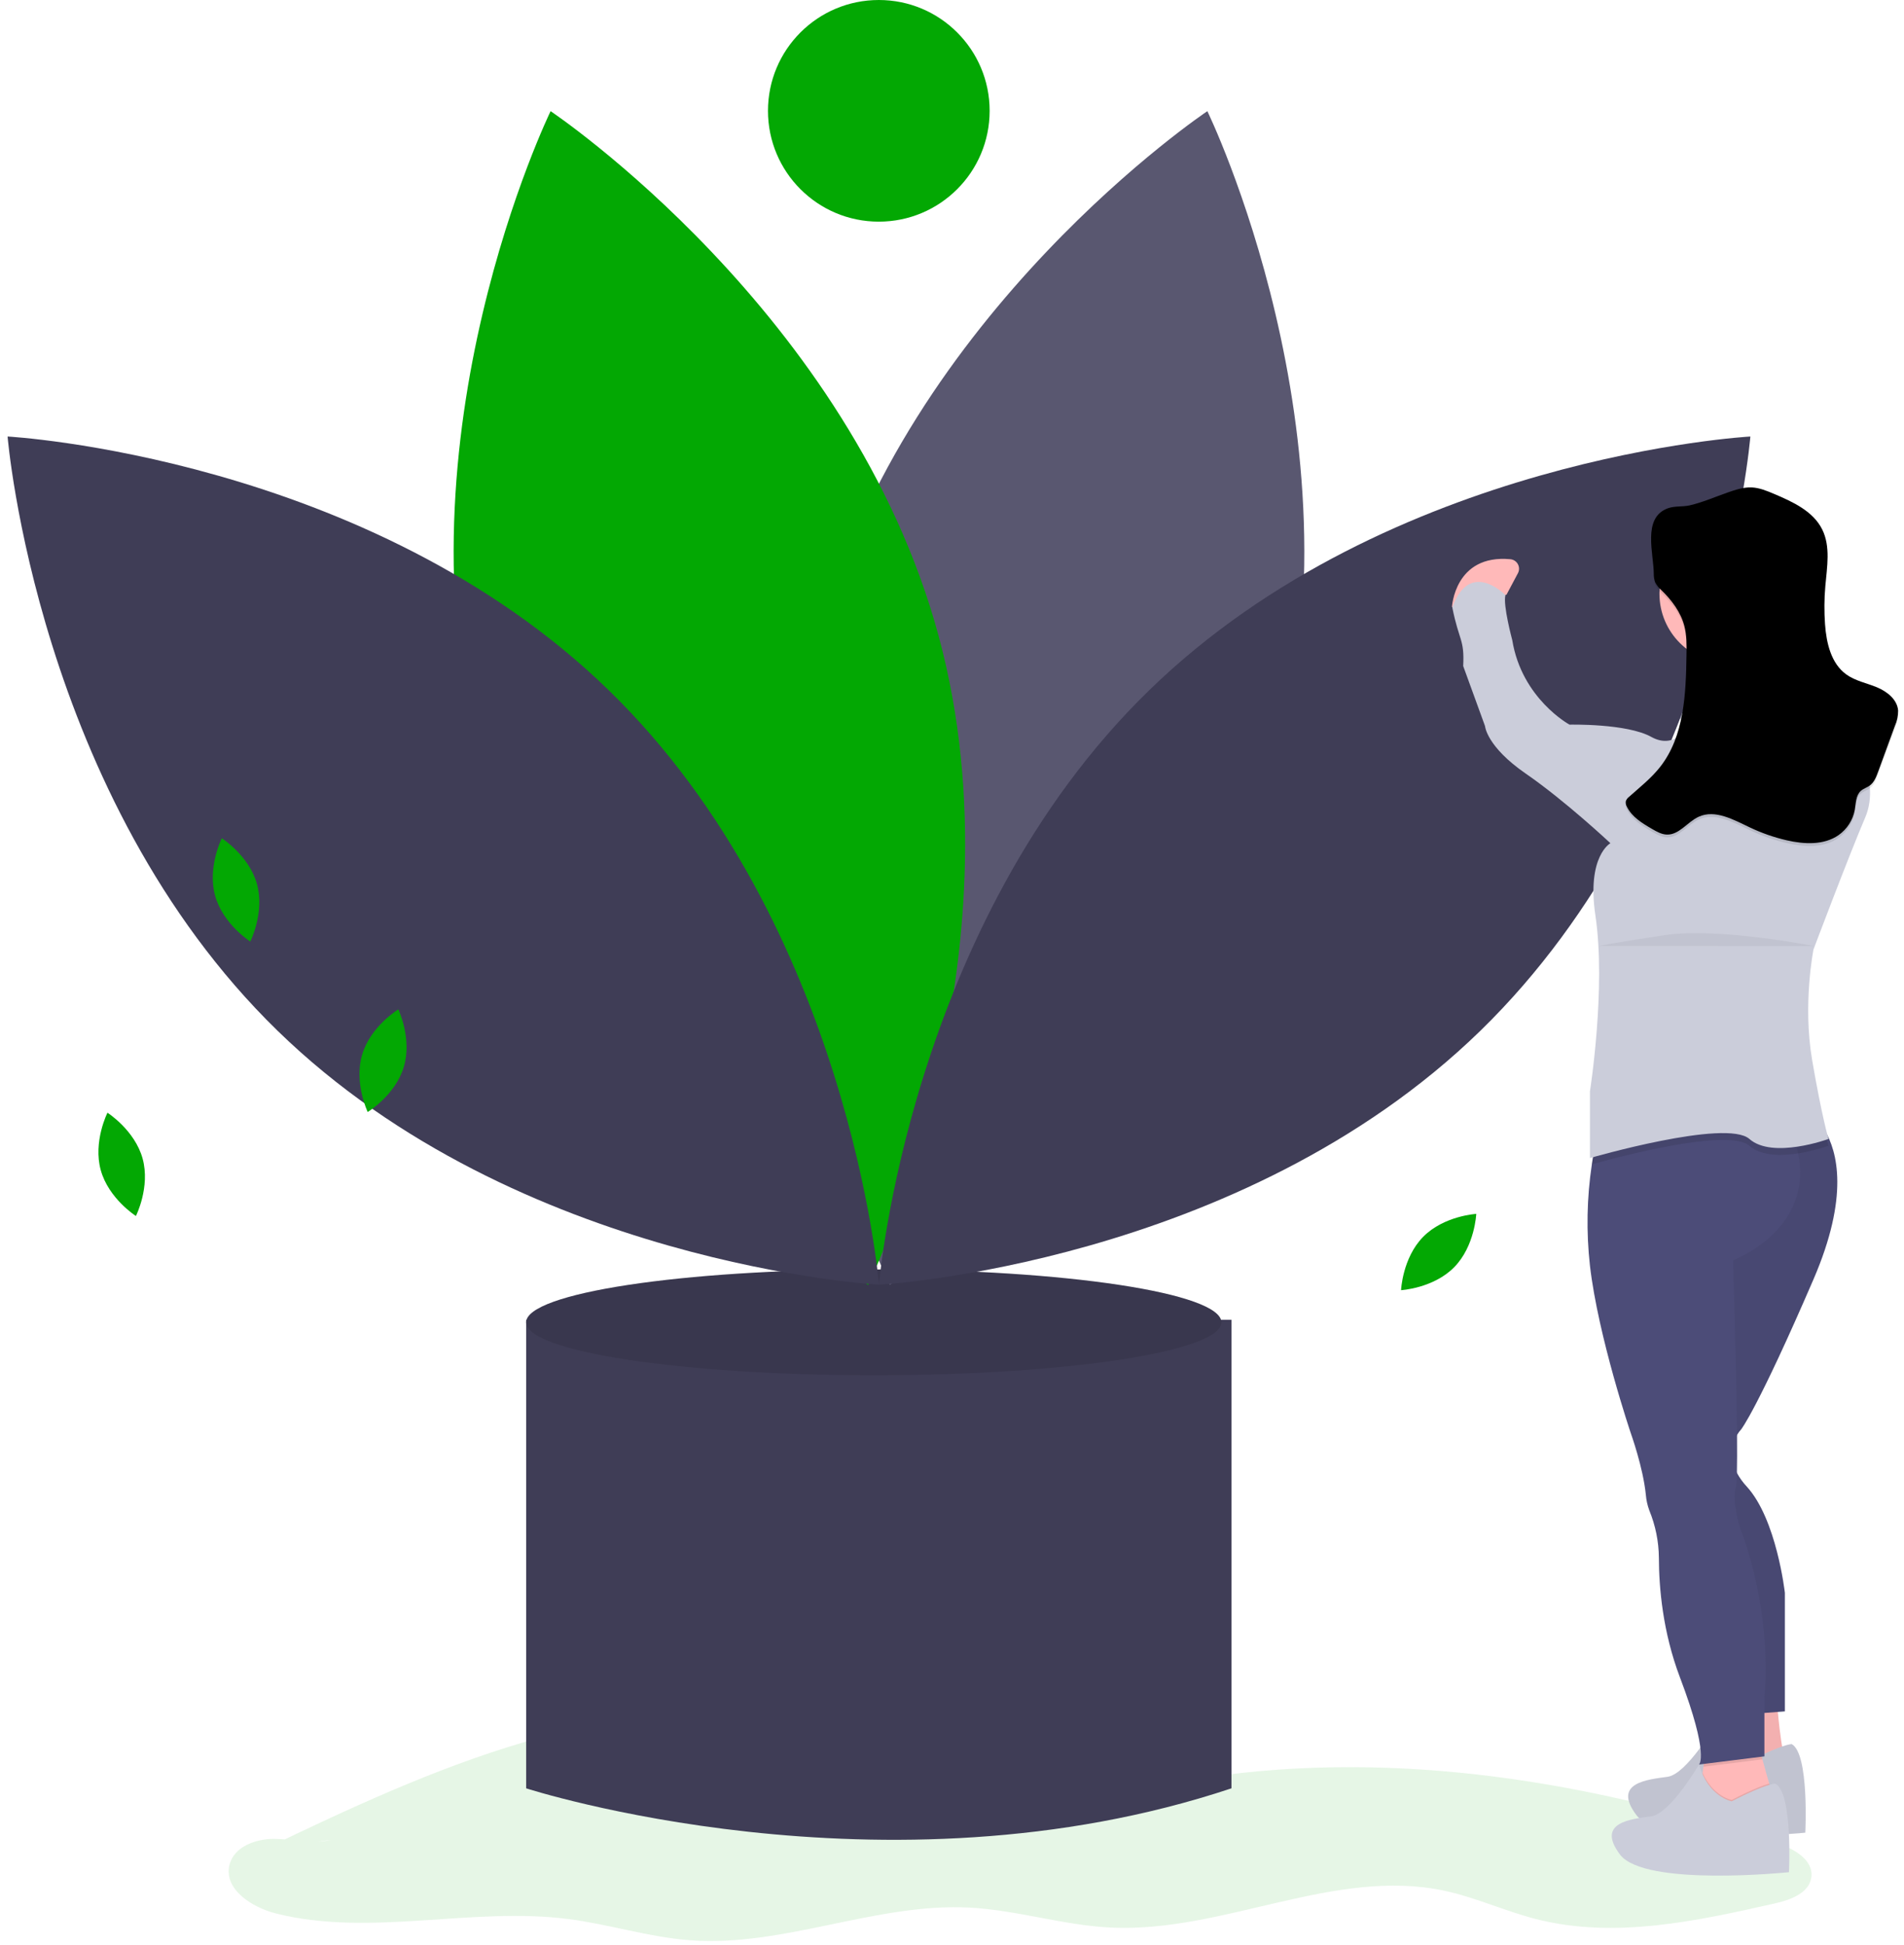 <svg width="140" height="143" viewBox="0 0 140 143" fill="none" xmlns="http://www.w3.org/2000/svg">
<path d="M114.403 39.355C114.403 39.355 111.797 40.859 112.599 42.963C112.599 42.963 115.305 43.765 116.407 45.77C117.51 47.774 126.028 54.99 126.028 54.99L132.242 51.883C132.242 51.883 130.08 48.997 123.244 46.983C123.244 46.983 119.213 42.663 117.81 41.861C116.407 41.059 114.403 39.355 114.403 39.355Z" fill="#CBCDDA"/>
<path opacity="0.05" d="M114.403 39.355C114.403 39.355 111.797 40.859 112.599 42.963C112.599 42.963 115.305 43.765 116.407 45.77C117.51 47.774 126.028 54.99 126.028 54.99L132.242 51.883C132.242 51.883 130.08 48.997 123.244 46.983C123.244 46.983 119.213 42.663 117.81 41.861C116.407 41.059 114.403 39.355 114.403 39.355Z" fill="black"/>
<path opacity="0.1" d="M24.315 135.292C22.977 135.622 21.578 135.236 20.2 135.22C18.821 135.203 17.214 135.783 16.876 137.119C16.422 138.913 18.52 140.266 20.316 140.713C27.288 142.449 34.668 140.197 41.794 141.115C44.796 141.502 47.716 142.449 50.735 142.675C57.646 143.192 64.397 139.906 71.317 140.276C74.784 140.462 78.153 141.563 81.621 141.74C89.916 142.162 98.1 137.292 106.221 139.037C108.515 139.53 110.668 140.534 112.94 141.116C118.684 142.587 124.732 141.276 130.515 139.964C131.663 139.704 133.047 139.197 133.189 138.028C133.345 136.738 131.864 135.929 130.632 135.517C117.158 131.011 102.732 128.624 88.678 130.707C85.48 131.181 82.291 131.885 79.058 131.838C71.903 131.735 65.328 128.003 58.303 126.638C44.993 124.051 31.685 130.086 19.466 135.964" fill="#03A803"/>
<path d="M42.763 97.053H38.688V131.503C38.688 131.503 64.989 140.023 90.549 131.503V97.053H42.763Z" fill="#3F3D56"/>
<path d="M64.248 101.127C78.364 101.127 89.808 99.386 89.808 97.238C89.808 95.09 78.364 93.348 64.248 93.348C50.132 93.348 38.688 95.09 38.688 97.238C38.688 99.386 50.132 101.127 64.248 101.127Z" fill="#3F3D56"/>
<path opacity="0.1" d="M64.248 101.127C78.364 101.127 89.808 99.386 89.808 97.238C89.808 95.09 78.364 93.348 64.248 93.348C50.132 93.348 38.688 95.09 38.688 97.238C38.688 99.386 50.132 101.127 64.248 101.127Z" fill="black"/>
<path d="M93.96 55.893C87.512 79.728 65.426 94.49 65.426 94.49C65.426 94.49 53.795 70.607 60.243 46.772C66.691 22.937 88.776 8.175 88.776 8.175C88.776 8.175 100.407 32.058 93.96 55.893Z" fill="#595770"/>
<path d="M35.302 55.893C41.75 79.728 63.835 94.49 63.835 94.49C63.835 94.49 75.466 70.607 69.019 46.772C62.571 22.937 40.485 8.175 40.485 8.175C40.485 8.175 28.854 32.058 35.302 55.893Z" fill="#03A803"/>
<path d="M44.776 50.771C62.47 67.994 64.631 94.471 64.631 94.471C64.631 94.471 38.106 93.022 20.413 75.799C2.72 58.575 0.558 32.099 0.558 32.099C0.558 32.099 27.084 33.547 44.776 50.771Z" fill="#3F3D56"/>
<path d="M84.485 50.771C66.792 67.994 64.631 94.471 64.631 94.471C64.631 94.471 91.156 93.022 108.849 75.799C126.542 58.575 128.703 32.099 128.703 32.099C128.703 32.099 102.178 33.547 84.485 50.771Z" fill="#3F3D56"/>
<path d="M64.618 16.299C69.119 16.299 72.768 12.65 72.768 8.149C72.768 3.649 69.119 0 64.618 0C60.118 0 56.469 3.649 56.469 8.149C56.469 12.65 60.118 16.299 64.618 16.299Z" fill="#03A803"/>
<path d="M15.817 65.862C16.395 67.959 18.403 69.235 18.403 69.235C18.403 69.235 19.474 67.111 18.896 65.014C18.318 62.917 16.31 61.642 16.31 61.642C16.31 61.642 15.239 63.766 15.817 65.862Z" fill="#03A803"/>
<path d="M26.633 77.54C26.011 79.624 27.037 81.77 27.037 81.77C27.037 81.77 29.071 80.537 29.693 78.453C30.315 76.369 29.289 74.223 29.289 74.223C29.289 74.223 27.255 75.456 26.633 77.54Z" fill="#03A803"/>
<path d="M104.646 90.947C103.12 92.496 103.019 94.872 103.019 94.872C103.019 94.872 105.394 94.737 106.921 93.188C108.447 91.639 108.548 89.262 108.548 89.262C108.548 89.262 106.173 89.397 104.646 90.947Z" fill="#03A803"/>
<path d="M130.638 124.843C130.638 124.843 130.939 129.252 131.44 129.753C131.941 130.254 126.93 130.555 126.93 130.555L127.632 124.843H130.638Z" fill="#FFB9B9"/>
<path opacity="0.05" d="M130.638 124.843C130.638 124.843 130.939 129.252 131.44 129.753C131.941 130.254 126.93 130.555 126.93 130.555L127.632 124.843H130.638Z" fill="black"/>
<path d="M131.741 128.25C131.741 128.25 131.039 128.25 128.534 129.553C128.534 129.553 126.83 129.252 126.128 126.847C126.128 126.847 124.024 130.455 122.621 130.655C121.218 130.856 118.512 131.056 120.316 133.461C122.12 135.867 132.743 134.764 132.743 134.764C132.743 134.764 133.044 128.952 131.741 128.25Z" fill="#CBCDDA"/>
<path opacity="0.05" d="M131.741 128.25C131.741 128.25 131.039 128.25 128.534 129.553C128.534 129.553 126.83 129.252 126.128 126.847C126.128 126.847 124.024 130.455 122.621 130.655C121.218 130.856 118.512 131.056 120.316 133.461C122.12 135.867 132.743 134.764 132.743 134.764C132.743 134.764 133.044 128.952 131.741 128.25Z" fill="black"/>
<path d="M130.237 131.657L129.536 133.562L124.926 132.259L125.188 130.369L125.252 129.913L125.427 128.651C125.427 128.651 129.335 127.649 129.335 128.15C129.388 128.563 129.474 128.971 129.592 129.37C129.752 129.987 129.954 130.689 130.089 131.151C130.177 131.457 130.237 131.657 130.237 131.657Z" fill="#FFB9B9"/>
<path d="M127.722 105.52C127.406 106.054 127.048 107.057 127.713 108.309C127.91 108.672 128.152 109.007 128.434 109.309C130.638 111.714 131.24 117.126 131.24 117.126V125.845L129.736 125.96L127.331 126.145L123.723 111.313C123.723 111.313 121.619 100.489 122.621 98.585C123.623 96.681 124.525 84.755 124.525 84.755L125.357 83.893L127.331 81.849H133.044C133.501 82.176 133.88 82.601 134.155 83.091C135.114 84.679 135.975 87.98 133.344 94.075C129.235 103.596 128.033 105.099 128.033 105.099C127.913 105.227 127.809 105.369 127.722 105.52Z" fill="#4C4C78"/>
<path opacity="0.05" d="M127.722 105.52C127.406 106.054 127.048 107.057 127.713 108.309C127.91 108.672 128.152 109.007 128.434 109.309C130.638 111.714 131.24 117.126 131.24 117.126V125.845L129.736 125.96L127.331 126.145L123.723 111.313C123.723 111.313 121.619 100.489 122.621 98.585C123.623 96.681 124.525 84.755 124.525 84.755L125.357 83.893L127.331 81.849H133.044C133.501 82.176 133.88 82.601 134.155 83.091C135.114 84.679 135.975 87.98 133.344 94.075C129.235 103.596 128.033 105.099 128.033 105.099C127.913 105.227 127.809 105.369 127.722 105.52Z" fill="black"/>
<path opacity="0.1" d="M129.592 129.37L125.252 129.913L125.427 128.651C125.427 128.651 129.335 127.649 129.335 128.15C129.388 128.563 129.474 128.971 129.592 129.37Z" fill="black"/>
<path d="M127.431 92.672C127.431 92.672 127.681 100.562 127.722 105.52C127.731 106.642 127.73 107.614 127.713 108.31C127.719 108.678 127.692 109.046 127.632 109.409C127.331 110.311 127.932 112.315 127.932 112.315C130.438 118.93 129.736 124.743 129.736 124.743V129.152L124.926 129.753C124.926 129.753 125.728 129.152 123.523 123.339C122.256 120 121.981 116.728 121.977 114.547C121.966 113.354 121.727 112.173 121.274 111.069C121.135 110.696 121.049 110.306 121.017 109.91C120.817 107.906 119.915 105.4 119.915 105.4C119.915 105.4 117.51 98.285 116.908 93.073C116.63 90.593 116.677 88.086 117.048 85.618C117.136 84.99 117.257 84.368 117.409 83.753C117.409 83.753 127.207 77.587 130.906 81.849C131.262 82.266 131.544 82.74 131.741 83.252C131.944 83.757 132.102 84.28 132.214 84.813C133.365 90.469 127.431 92.672 127.431 92.672Z" fill="#4C4C78"/>
<path d="M127.131 48.776C129.953 48.776 132.242 46.488 132.242 43.665C132.242 40.842 129.953 38.554 127.131 38.554C124.308 38.554 122.019 40.842 122.019 43.665C122.019 46.488 124.308 48.776 127.131 48.776Z" fill="#FFB9B9"/>
<path d="M124.325 46.872C124.325 46.872 126.429 52.785 124.325 55.892C122.22 58.999 131.039 57.996 131.039 57.996L134.447 53.887C134.447 53.887 130.438 53.887 130.237 46.872C130.037 39.857 124.325 46.872 124.325 46.872Z" fill="#FFB9B9"/>
<path opacity="0.1" d="M134.447 84.254C133.72 84.505 132.973 84.692 132.214 84.813C130.966 85.005 129.494 85.013 128.634 84.254C128.124 83.804 126.867 83.749 125.357 83.893C122.176 84.198 117.87 85.384 117.048 85.618C117.136 84.99 117.257 84.368 117.409 83.753C117.409 83.753 127.207 77.587 130.906 81.849H133.044C133.501 82.177 133.88 82.601 134.155 83.091C134.339 83.889 134.447 84.254 134.447 84.254Z" fill="black"/>
<path opacity="0.1" d="M130.237 131.658L129.536 133.562L124.926 132.259L125.188 130.369C125.98 132.121 127.331 132.359 127.331 132.359C128.788 131.601 129.635 131.285 130.089 131.151C130.177 131.457 130.237 131.658 130.237 131.658Z" fill="black"/>
<path d="M130.538 131.156C130.538 131.156 129.837 131.156 127.331 132.459C127.331 132.459 125.627 132.159 124.926 129.753C124.926 129.753 122.821 133.361 121.418 133.562C120.015 133.762 117.309 133.963 119.113 136.368C120.917 138.773 131.54 137.671 131.54 137.671C131.54 137.671 131.841 131.858 130.538 131.156Z" fill="#CBCDDA"/>
<path d="M106.761 44.644C106.761 44.644 106.957 40.74 111.059 41.122C111.174 41.133 111.284 41.172 111.381 41.236C111.477 41.3 111.556 41.386 111.61 41.488C111.665 41.589 111.694 41.703 111.694 41.818C111.695 41.934 111.667 42.047 111.613 42.149L110.772 43.732L106.761 44.644Z" fill="#FFB9B9"/>
<path d="M130.438 55.09C130.438 55.09 125.527 54.288 124.224 53.286C124.224 53.286 123.222 55.19 121.418 54.188C119.614 53.186 115.405 53.286 115.405 53.286C115.405 53.286 111.897 51.382 111.196 47.072C111.196 47.072 110.494 44.467 110.695 43.765C110.695 43.765 108.089 41.059 106.786 44.667C107.287 47.173 107.688 46.972 107.588 48.977L109.191 53.386C109.191 53.386 109.292 54.89 112.198 56.894C115.104 58.898 118.412 62.005 118.412 62.005C118.412 62.005 116.658 62.957 117.309 67.317C118.105 72.645 116.908 80.245 116.908 80.245V85.156C116.908 85.156 126.93 82.249 128.634 83.753C130.338 85.256 134.447 83.753 134.447 83.753C134.447 83.753 133.946 82.049 133.244 77.94C132.542 73.831 133.344 69.822 133.344 69.822C133.344 69.822 135.95 62.907 137.153 60.101C138.355 57.295 136.251 53.486 134.146 52.083C132.041 50.68 131.258 51.523 131.258 51.523C131.258 51.523 134.948 54.188 130.438 55.09Z" fill="#CBCDDA"/>
<path opacity="0.1" d="M121.603 42.415C121.601 42.624 121.636 42.831 121.707 43.027C121.824 43.251 121.983 43.449 122.177 43.611C122.927 44.345 123.586 45.216 123.85 46.232C124.029 46.92 124.019 47.64 124.008 48.351C123.965 51.228 123.844 54.334 122.067 56.598C121.413 57.429 120.574 58.091 119.784 58.795C119.674 58.876 119.591 58.988 119.545 59.116C119.523 59.253 119.549 59.393 119.619 59.513C119.985 60.275 120.758 60.742 121.489 61.166C121.823 61.359 122.175 61.559 122.561 61.571C123.473 61.601 124.075 60.638 124.904 60.259C126.111 59.708 127.466 60.475 128.665 61.046C129.533 61.459 130.443 61.776 131.379 61.993C132.662 62.288 134.113 62.361 135.192 61.608C135.817 61.169 136.243 60.501 136.38 59.75C136.467 59.26 136.453 58.692 136.824 58.36C137.015 58.189 137.276 58.118 137.482 57.967C137.803 57.732 137.955 57.337 138.092 56.964L139.326 53.588C139.486 53.232 139.568 52.845 139.568 52.455C139.508 51.642 138.759 51.052 138.006 50.739C137.254 50.427 136.421 50.273 135.759 49.797C134.64 48.993 134.295 47.492 134.194 46.117C134.125 45.173 134.132 44.225 134.215 43.283C134.337 41.885 134.61 40.396 133.988 39.138C133.324 37.794 131.834 37.108 130.454 36.522C129.924 36.298 129.38 36.069 128.805 36.044C128.196 36.017 127.604 36.219 127.028 36.419C126.114 36.736 125.186 37.147 124.242 37.362C123.711 37.483 123.13 37.392 122.619 37.584C120.74 38.289 121.603 40.902 121.603 42.415Z" fill="black"/>
<path d="M121.603 42.214C121.601 42.423 121.636 42.63 121.707 42.827C121.824 43.05 121.983 43.248 122.177 43.411C122.927 44.144 123.586 45.016 123.85 46.031C124.029 46.719 124.019 47.439 124.008 48.15C123.965 51.027 123.844 54.133 122.067 56.397C121.413 57.229 120.574 57.89 119.784 58.594C119.674 58.675 119.591 58.787 119.545 58.915C119.523 59.052 119.549 59.192 119.619 59.312C119.985 60.074 120.758 60.541 121.489 60.965C121.823 61.159 122.175 61.358 122.561 61.37C123.473 61.4 124.075 60.437 124.904 60.059C126.111 59.507 127.466 60.275 128.665 60.845C129.533 61.258 130.443 61.576 131.379 61.792C132.662 62.088 134.113 62.16 135.192 61.408C135.817 60.968 136.243 60.3 136.38 59.549C136.467 59.059 136.453 58.491 136.824 58.159C137.015 57.988 137.276 57.917 137.482 57.766C137.803 57.531 137.955 57.136 138.092 56.763L139.326 53.387C139.486 53.031 139.568 52.644 139.568 52.254C139.508 51.441 138.759 50.851 138.006 50.538C137.254 50.226 136.421 50.072 135.759 49.596C134.64 48.792 134.295 47.291 134.194 45.916C134.125 44.973 134.132 44.025 134.215 43.082C134.337 41.684 134.61 40.195 133.988 38.937C133.324 37.593 131.834 36.907 130.454 36.322C129.924 36.097 129.38 35.869 128.805 35.843C128.196 35.816 127.604 36.019 127.028 36.218C126.114 36.535 125.186 36.946 124.242 37.161C123.711 37.282 123.13 37.191 122.619 37.383C120.74 38.088 121.603 40.701 121.603 42.214Z" fill="black"/>
<path opacity="0.05" d="M117.562 69.565C117.562 69.565 118.361 69.371 122.37 68.77C126.379 68.168 133.394 69.572 133.394 69.572" fill="black"/>
<path d="M7.408 86.044C7.986 88.141 9.994 89.417 9.994 89.417C9.994 89.417 11.064 87.293 10.486 85.196C9.909 83.099 7.901 81.823 7.901 81.823C7.901 81.823 6.83 83.947 7.408 86.044Z" fill="#03A803"/>
</svg>
